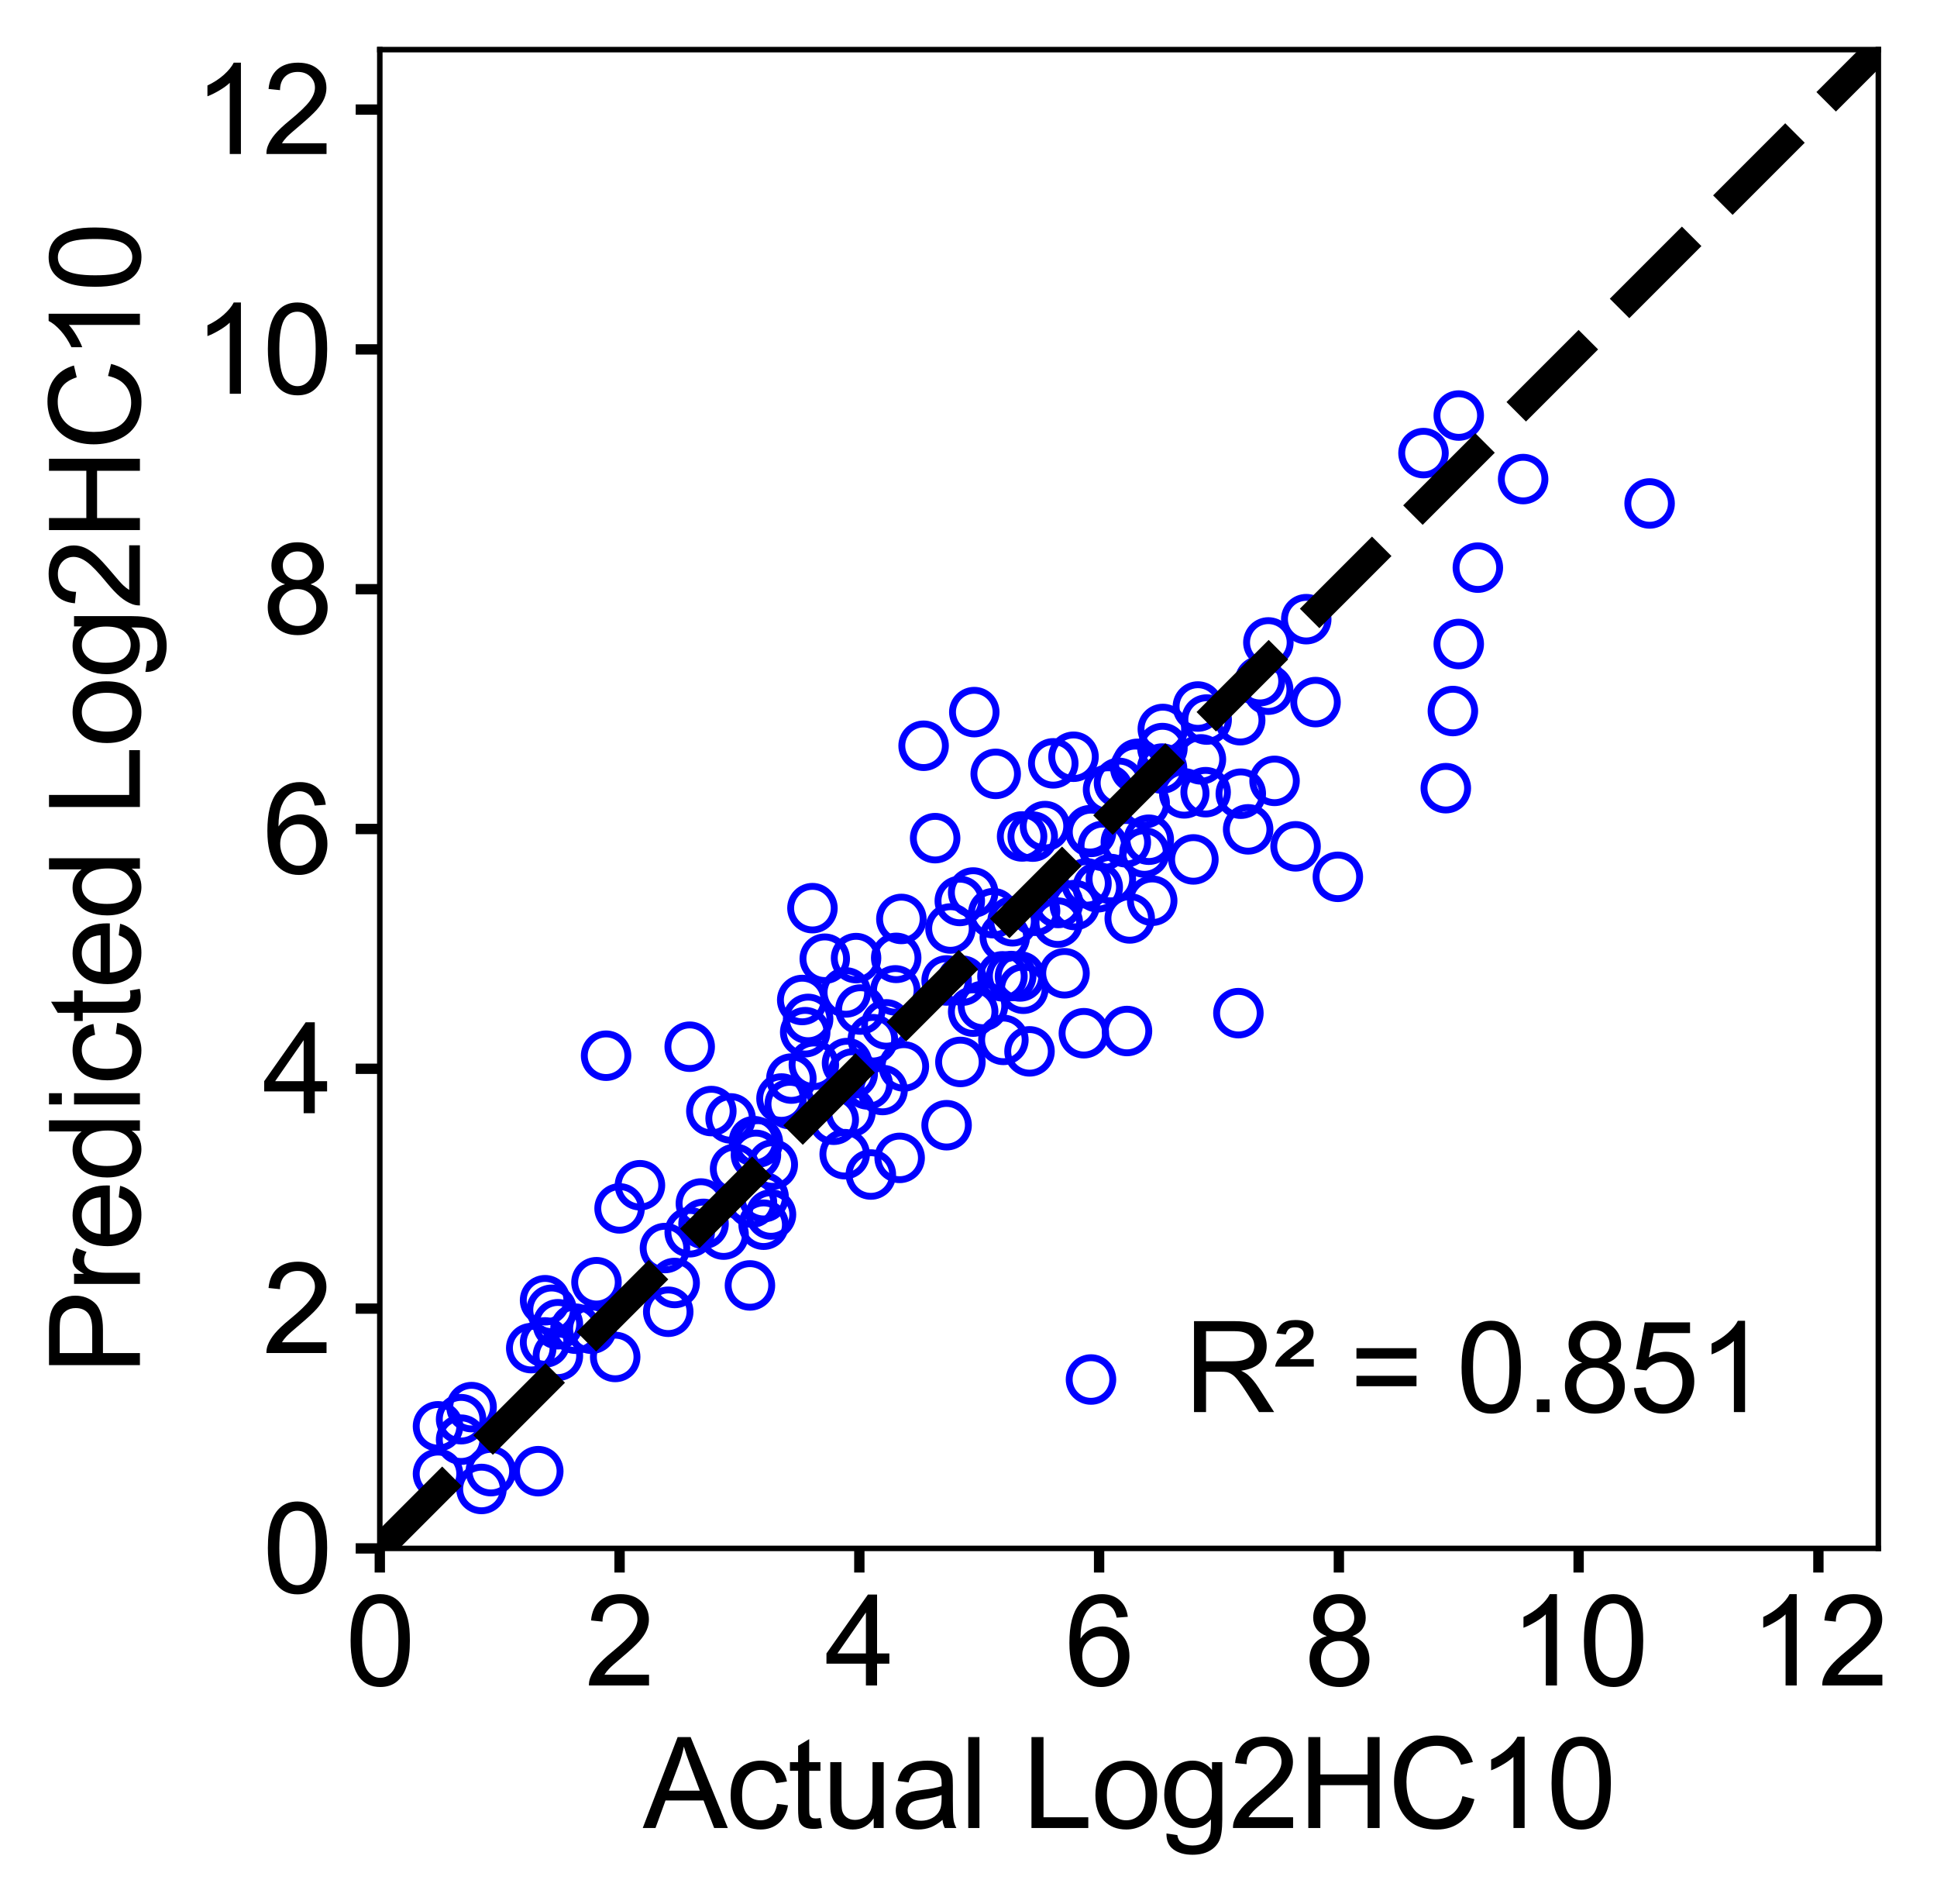 <?xml version="1.0" encoding="utf-8" standalone="no"?>
<!DOCTYPE svg PUBLIC "-//W3C//DTD SVG 1.1//EN"
  "http://www.w3.org/Graphics/SVG/1.1/DTD/svg11.dtd">
<svg height="276.193pt" version="1.1" viewBox="0 0 281.063 276.193" width="281.063pt" xmlns="http://www.w3.org/2000/svg" xmlns:xlink="http://www.w3.org/1999/xlink">
 <defs>
  <style type="text/css">*{stroke-linecap:butt;stroke-linejoin:round;}</style>
 </defs>
 <g id="figure_1">
  <g id="patch_1">
   <path d="M 0 276.193 
L 281.063 276.193 
L 281.063 0 
L 0 0 
z
" style="fill:#ffffff;"/>
  </g>
  <g id="axes_1">
   <g id="patch_2">
    <path d="M 55.111 224.64 
L 272.551 224.64 
L 272.551 7.2 
L 55.111 7.2 
z
" style="fill:#ffffff;"/>
   </g>
   <g id="PathCollection_1">
    <defs>
     <path d="M 0 3.162 
C 0.839 3.162 1.643 2.829 2.236 2.236 
C 2.829 1.643 3.162 0.839 3.162 -0 
C 3.162 -0.839 2.829 -1.643 2.236 -2.236 
C 1.643 -2.829 0.839 -3.162 0 -3.162 
C -0.839 -3.162 -1.643 -2.829 -2.236 -2.236 
C -2.829 -1.643 -3.162 -0.839 -3.162 0 
C -3.162 0.839 -2.829 1.643 -2.236 2.236 
C -1.643 2.829 -0.839 3.162 0 3.162 
z
" id="C0_0_48a985f18c"/>
    </defs>
    <g clip-path="url(#pee2a561f69)">
     <use style="fill:none;stroke:#0000ff;" x="144.479" xlink:href="#C0_0_48a985f18c" y="112.272"/>
    </g>
    <g clip-path="url(#pee2a561f69)">
     <use style="fill:none;stroke:#0000ff;" x="134.017" xlink:href="#C0_0_48a985f18c" y="108.193"/>
    </g>
    <g clip-path="url(#pee2a561f69)">
     <use style="fill:none;stroke:#0000ff;" x="103.218" xlink:href="#C0_0_48a985f18c" y="161.192"/>
    </g>
    <g clip-path="url(#pee2a561f69)">
     <use style="fill:none;stroke:#0000ff;" x="68.428" xlink:href="#C0_0_48a985f18c" y="204.142"/>
    </g>
    <g clip-path="url(#pee2a561f69)">
     <use style="fill:none;stroke:#0000ff;" x="189.54" xlink:href="#C0_0_48a985f18c" y="89.829"/>
    </g>
    <g clip-path="url(#pee2a561f69)">
     <use style="fill:none;stroke:#0000ff;" x="148.49" xlink:href="#C0_0_48a985f18c" y="143.446"/>
    </g>
    <g clip-path="url(#pee2a561f69)">
     <use style="fill:none;stroke:#0000ff;" x="86.551" xlink:href="#C0_0_48a985f18c" y="186.023"/>
    </g>
    <g clip-path="url(#pee2a561f69)">
     <use style="fill:none;stroke:#0000ff;" x="209.791" xlink:href="#C0_0_48a985f18c" y="114.348"/>
    </g>
    <g clip-path="url(#pee2a561f69)">
     <use style="fill:none;stroke:#0000ff;" x="117.887" xlink:href="#C0_0_48a985f18c" y="131.754"/>
    </g>
    <g clip-path="url(#pee2a561f69)">
     <use style="fill:none;stroke:#0000ff;" x="63.555" xlink:href="#C0_0_48a985f18c" y="213.823"/>
    </g>
    <g clip-path="url(#pee2a561f69)">
     <use style="fill:none;stroke:#0000ff;" x="157.27" xlink:href="#C0_0_48a985f18c" y="149.898"/>
    </g>
    <g clip-path="url(#pee2a561f69)">
     <use style="fill:none;stroke:#0000ff;" x="78.106" xlink:href="#C0_0_48a985f18c" y="213.437"/>
    </g>
    <g clip-path="url(#pee2a561f69)">
     <use style="fill:none;stroke:#0000ff;" x="206.553" xlink:href="#C0_0_48a985f18c" y="65.735"/>
    </g>
    <g clip-path="url(#pee2a561f69)">
     <use style="fill:none;stroke:#0000ff;" x="210.816" xlink:href="#C0_0_48a985f18c" y="103.156"/>
    </g>
    <g clip-path="url(#pee2a561f69)">
     <use style="fill:none;stroke:#0000ff;" x="142.63" xlink:href="#C0_0_48a985f18c" y="145.933"/>
    </g>
    <g clip-path="url(#pee2a561f69)">
     <use style="fill:none;stroke:#0000ff;" x="211.668" xlink:href="#C0_0_48a985f18c" y="60.286"/>
    </g>
    <g clip-path="url(#pee2a561f69)">
     <use style="fill:none;stroke:#0000ff;" x="211.668" xlink:href="#C0_0_48a985f18c" y="93.433"/>
    </g>
    <g clip-path="url(#pee2a561f69)">
     <use style="fill:none;stroke:#0000ff;" x="163.927" xlink:href="#C0_0_48a985f18c" y="133.244"/>
    </g>
    <g clip-path="url(#pee2a561f69)">
     <use style="fill:none;stroke:#0000ff;" x="159.286" xlink:href="#C0_0_48a985f18c" y="128.725"/>
    </g>
    <g clip-path="url(#pee2a561f69)">
     <use style="fill:none;stroke:#0000ff;" x="109.689" xlink:href="#C0_0_48a985f18c" y="167.548"/>
    </g>
    <g clip-path="url(#pee2a561f69)">
     <use style="fill:none;stroke:#0000ff;" x="66.906" xlink:href="#C0_0_48a985f18c" y="208.866"/>
    </g>
    <g clip-path="url(#pee2a561f69)">
     <use style="fill:none;stroke:#0000ff;" x="181.108" xlink:href="#C0_0_48a985f18c" y="120.321"/>
    </g>
    <g clip-path="url(#pee2a561f69)">
     <use style="fill:none;stroke:#0000ff;" x="120.98" xlink:href="#C0_0_48a985f18c" y="162.451"/>
    </g>
    <g clip-path="url(#pee2a561f69)">
     <use style="fill:none;stroke:#0000ff;" x="71.219" xlink:href="#C0_0_48a985f18c" y="213.431"/>
    </g>
    <g clip-path="url(#pee2a561f69)">
     <use style="fill:none;stroke:#0000ff;" x="179.694" xlink:href="#C0_0_48a985f18c" y="146.987"/>
    </g>
    <g clip-path="url(#pee2a561f69)">
     <use style="fill:none;stroke:#0000ff;" x="151.627" xlink:href="#C0_0_48a985f18c" y="119.849"/>
    </g>
    <g clip-path="url(#pee2a561f69)">
     <use style="fill:none;stroke:#0000ff;" x="141.371" xlink:href="#C0_0_48a985f18c" y="103.312"/>
    </g>
    <g clip-path="url(#pee2a561f69)">
     <use style="fill:none;stroke:#0000ff;" x="187.99" xlink:href="#C0_0_48a985f18c" y="122.785"/>
    </g>
    <g clip-path="url(#pee2a561f69)">
     <use style="fill:none;stroke:#0000ff;" x="146.923" xlink:href="#C0_0_48a985f18c" y="133.658"/>
    </g>
    <g clip-path="url(#pee2a561f69)">
     <use style="fill:none;stroke:#0000ff;" x="153.537" xlink:href="#C0_0_48a985f18c" y="131.003"/>
    </g>
    <g clip-path="url(#pee2a561f69)">
     <use style="fill:none;stroke:#0000ff;" x="106.661" xlink:href="#C0_0_48a985f18c" y="169.573"/>
    </g>
    <g clip-path="url(#pee2a561f69)">
     <use style="fill:none;stroke:#0000ff;" x="118.092" xlink:href="#C0_0_48a985f18c" y="154.475"/>
    </g>
    <g clip-path="url(#pee2a561f69)">
     <use style="fill:none;stroke:#0000ff;" x="139.356" xlink:href="#C0_0_48a985f18c" y="154.064"/>
    </g>
    <g clip-path="url(#pee2a561f69)">
     <use style="fill:none;stroke:#0000ff;" x="137.916" xlink:href="#C0_0_48a985f18c" y="134.706"/>
    </g>
    <g clip-path="url(#pee2a561f69)">
     <use style="fill:none;stroke:#0000ff;" x="158.154" xlink:href="#C0_0_48a985f18c" y="120.447"/>
    </g>
    <g clip-path="url(#pee2a561f69)">
     <use style="fill:none;stroke:#0000ff;" x="79.091" xlink:href="#C0_0_48a985f18c" y="188.636"/>
    </g>
    <g clip-path="url(#pee2a561f69)">
     <use style="fill:none;stroke:#0000ff;" x="89.266" xlink:href="#C0_0_48a985f18c" y="196.865"/>
    </g>
    <g clip-path="url(#pee2a561f69)">
     <use style="fill:none;stroke:#0000ff;" x="137.354" xlink:href="#C0_0_48a985f18c" y="142.242"/>
    </g>
    <g clip-path="url(#pee2a561f69)">
     <use style="fill:none;stroke:#0000ff;" x="119.673" xlink:href="#C0_0_48a985f18c" y="139.09"/>
    </g>
    <g clip-path="url(#pee2a561f69)">
     <use style="fill:none;stroke:#0000ff;" x="126.361" xlink:href="#C0_0_48a985f18c" y="170.398"/>
    </g>
    <g clip-path="url(#pee2a561f69)">
     <use style="fill:none;stroke:#0000ff;" x="174.942" xlink:href="#C0_0_48a985f18c" y="114.929"/>
    </g>
    <g clip-path="url(#pee2a561f69)">
     <use style="fill:none;stroke:#0000ff;" x="166.692" xlink:href="#C0_0_48a985f18c" y="121.825"/>
    </g>
    <g clip-path="url(#pee2a561f69)">
     <use style="fill:none;stroke:#0000ff;" x="160.026" xlink:href="#C0_0_48a985f18c" y="122.72"/>
    </g>
    <g clip-path="url(#pee2a561f69)">
     <use style="fill:none;stroke:#0000ff;" x="149.85" xlink:href="#C0_0_48a985f18c" y="121.375"/>
    </g>
    <g clip-path="url(#pee2a561f69)">
     <use style="fill:none;stroke:#0000ff;" x="145.798" xlink:href="#C0_0_48a985f18c" y="135.948"/>
    </g>
    <g clip-path="url(#pee2a561f69)">
     <use style="fill:none;stroke:#0000ff;" x="131.155" xlink:href="#C0_0_48a985f18c" y="154.719"/>
    </g>
    <g clip-path="url(#pee2a561f69)">
     <use style="fill:none;stroke:#0000ff;" x="184.014" xlink:href="#C0_0_48a985f18c" y="100.056"/>
    </g>
    <g clip-path="url(#pee2a561f69)">
     <use style="fill:none;stroke:#0000ff;" x="179.955" xlink:href="#C0_0_48a985f18c" y="104.488"/>
    </g>
    <g clip-path="url(#pee2a561f69)">
     <use style="fill:none;stroke:#0000ff;" x="152.831" xlink:href="#C0_0_48a985f18c" y="110.745"/>
    </g>
    <g clip-path="url(#pee2a561f69)">
     <use style="fill:none;stroke:#0000ff;" x="128.063" xlink:href="#C0_0_48a985f18c" y="158.137"/>
    </g>
    <g clip-path="url(#pee2a561f69)">
     <use style="fill:none;stroke:#0000ff;" x="214.44" xlink:href="#C0_0_48a985f18c" y="82.351"/>
    </g>
    <g clip-path="url(#pee2a561f69)">
     <use style="fill:none;stroke:#0000ff;" x="239.361" xlink:href="#C0_0_48a985f18c" y="73.041"/>
    </g>
    <g clip-path="url(#pee2a561f69)">
     <use style="fill:none;stroke:#0000ff;" x="221.01" xlink:href="#C0_0_48a985f18c" y="69.505"/>
    </g>
    <g clip-path="url(#pee2a561f69)">
     <use style="fill:none;stroke:#0000ff;" x="144.12" xlink:href="#C0_0_48a985f18c" y="132.482"/>
    </g>
    <g clip-path="url(#pee2a561f69)">
     <use style="fill:none;stroke:#0000ff;" x="117.262" xlink:href="#C0_0_48a985f18c" y="147.823"/>
    </g>
    <g clip-path="url(#pee2a561f69)">
     <use style="fill:none;stroke:#0000ff;" x="130.789" xlink:href="#C0_0_48a985f18c" y="133.32"/>
    </g>
    <g clip-path="url(#pee2a561f69)">
     <use style="fill:none;stroke:#0000ff;" x="124.217" xlink:href="#C0_0_48a985f18c" y="139.001"/>
    </g>
    <g clip-path="url(#pee2a561f69)">
     <use style="fill:none;stroke:#0000ff;" x="114.595" xlink:href="#C0_0_48a985f18c" y="160.178"/>
    </g>
    <g clip-path="url(#pee2a561f69)">
     <use style="fill:none;stroke:#0000ff;" x="153.487" xlink:href="#C0_0_48a985f18c" y="133.852"/>
    </g>
    <g clip-path="url(#pee2a561f69)">
     <use style="fill:none;stroke:#0000ff;" x="100.077" xlink:href="#C0_0_48a985f18c" y="178.772"/>
    </g>
    <g clip-path="url(#pee2a561f69)">
     <use style="fill:none;stroke:#0000ff;" x="110.804" xlink:href="#C0_0_48a985f18c" y="177.678"/>
    </g>
    <g clip-path="url(#pee2a561f69)">
     <use style="fill:none;stroke:#0000ff;" x="161.188" xlink:href="#C0_0_48a985f18c" y="127.528"/>
    </g>
    <g clip-path="url(#pee2a561f69)">
     <use style="fill:none;stroke:#0000ff;" x="173.165" xlink:href="#C0_0_48a985f18c" y="124.682"/>
    </g>
    <g clip-path="url(#pee2a561f69)">
     <use style="fill:none;stroke:#0000ff;" x="171.835" xlink:href="#C0_0_48a985f18c" y="115.1"/>
    </g>
    <g clip-path="url(#pee2a561f69)">
     <use style="fill:none;stroke:#0000ff;" x="168.617" xlink:href="#C0_0_48a985f18c" y="111.505"/>
    </g>
    <g clip-path="url(#pee2a561f69)">
     <use style="fill:none;stroke:#0000ff;" x="148.307" xlink:href="#C0_0_48a985f18c" y="121.351"/>
    </g>
    <g clip-path="url(#pee2a561f69)">
     <use style="fill:none;stroke:#0000ff;" x="125.916" xlink:href="#C0_0_48a985f18c" y="157.329"/>
    </g>
    <g clip-path="url(#pee2a561f69)">
     <use style="fill:none;stroke:#0000ff;" x="110.804" xlink:href="#C0_0_48a985f18c" y="173.683"/>
    </g>
    <g clip-path="url(#pee2a561f69)">
     <use style="fill:none;stroke:#0000ff;" x="137.354" xlink:href="#C0_0_48a985f18c" y="163.244"/>
    </g>
    <g clip-path="url(#pee2a561f69)">
     <use style="fill:none;stroke:#0000ff;" x="190.888" xlink:href="#C0_0_48a985f18c" y="101.859"/>
    </g>
    <g clip-path="url(#pee2a561f69)">
     <use style="fill:none;stroke:#0000ff;" x="113.394" xlink:href="#C0_0_48a985f18c" y="159.371"/>
    </g>
    <g clip-path="url(#pee2a561f69)">
     <use style="fill:none;stroke:#0000ff;" x="66.906" xlink:href="#C0_0_48a985f18c" y="205.893"/>
    </g>
    <g clip-path="url(#pee2a561f69)">
     <use style="fill:none;stroke:#0000ff;" x="116.404" xlink:href="#C0_0_48a985f18c" y="145.078"/>
    </g>
    <g clip-path="url(#pee2a561f69)">
     <use style="fill:none;stroke:#0000ff;" x="184.941" xlink:href="#C0_0_48a985f18c" y="113.288"/>
    </g>
    <g clip-path="url(#pee2a561f69)">
     <use style="fill:none;stroke:#0000ff;" x="168.726" xlink:href="#C0_0_48a985f18c" y="105.758"/>
    </g>
    <g clip-path="url(#pee2a561f69)">
     <use style="fill:none;stroke:#0000ff;" x="104.999" xlink:href="#C0_0_48a985f18c" y="179.115"/>
    </g>
    <g clip-path="url(#pee2a561f69)">
     <use style="fill:none;stroke:#0000ff;" x="92.858" xlink:href="#C0_0_48a985f18c" y="171.952"/>
    </g>
    <g clip-path="url(#pee2a561f69)">
     <use style="fill:none;stroke:#0000ff;" x="100.077" xlink:href="#C0_0_48a985f18c" y="151.856"/>
    </g>
    <g clip-path="url(#pee2a561f69)">
     <use style="fill:none;stroke:#0000ff;" x="63.555" xlink:href="#C0_0_48a985f18c" y="206.929"/>
    </g>
    <g clip-path="url(#pee2a561f69)">
     <use style="fill:none;stroke:#0000ff;" x="130.542" xlink:href="#C0_0_48a985f18c" y="167.985"/>
    </g>
    <g clip-path="url(#pee2a561f69)">
     <use style="fill:none;stroke:#0000ff;" x="69.862" xlink:href="#C0_0_48a985f18c" y="216.017"/>
    </g>
    <g clip-path="url(#pee2a561f69)">
     <use style="fill:none;stroke:#0000ff;" x="123.733" xlink:href="#C0_0_48a985f18c" y="155.745"/>
    </g>
    <g clip-path="url(#pee2a561f69)">
     <use style="fill:none;stroke:#0000ff;" x="122.565" xlink:href="#C0_0_48a985f18c" y="167.445"/>
    </g>
    <g clip-path="url(#pee2a561f69)">
     <use style="fill:none;stroke:#0000ff;" x="96.964" xlink:href="#C0_0_48a985f18c" y="190.308"/>
    </g>
    <g clip-path="url(#pee2a561f69)">
     <use style="fill:none;stroke:#0000ff;" x="162.369" xlink:href="#C0_0_48a985f18c" y="113.577"/>
    </g>
    <g clip-path="url(#pee2a561f69)">
     <use style="fill:none;stroke:#0000ff;" x="154.464" xlink:href="#C0_0_48a985f18c" y="141.199"/>
    </g>
    <g clip-path="url(#pee2a561f69)">
     <use style="fill:none;stroke:#0000ff;" x="80.951" xlink:href="#C0_0_48a985f18c" y="196.693"/>
    </g>
    <g clip-path="url(#pee2a561f69)">
     <use style="fill:none;stroke:#0000ff;" x="80.951" xlink:href="#C0_0_48a985f18c" y="192.119"/>
    </g>
    <g clip-path="url(#pee2a561f69)">
     <use style="fill:none;stroke:#0000ff;" x="79.091" xlink:href="#C0_0_48a985f18c" y="194.757"/>
    </g>
    <g clip-path="url(#pee2a561f69)">
     <use style="fill:none;stroke:#0000ff;" x="141.209" xlink:href="#C0_0_48a985f18c" y="129.485"/>
    </g>
    <g clip-path="url(#pee2a561f69)">
     <use style="fill:none;stroke:#0000ff;" x="122.905" xlink:href="#C0_0_48a985f18c" y="154.227"/>
    </g>
    <g clip-path="url(#pee2a561f69)">
     <use style="fill:none;stroke:#0000ff;" x="109.972" xlink:href="#C0_0_48a985f18c" y="165.748"/>
    </g>
    <g clip-path="url(#pee2a561f69)">
     <use style="fill:none;stroke:#0000ff;" x="124.848" xlink:href="#C0_0_48a985f18c" y="146.461"/>
    </g>
    <g clip-path="url(#pee2a561f69)">
     <use style="fill:none;stroke:#0000ff;" x="109.402" xlink:href="#C0_0_48a985f18c" y="165.558"/>
    </g>
    <g clip-path="url(#pee2a561f69)">
     <use style="fill:none;stroke:#0000ff;" x="89.902" xlink:href="#C0_0_48a985f18c" y="175.312"/>
    </g>
    <g clip-path="url(#pee2a561f69)">
     <use style="fill:none;stroke:#0000ff;" x="146.728" xlink:href="#C0_0_48a985f18c" y="141.602"/>
    </g>
    <g clip-path="url(#pee2a561f69)">
     <use style="fill:none;stroke:#0000ff;" x="128.605" xlink:href="#C0_0_48a985f18c" y="148.614"/>
    </g>
    <g clip-path="url(#pee2a561f69)">
     <use style="fill:none;stroke:#0000ff;" x="101.697" xlink:href="#C0_0_48a985f18c" y="174.604"/>
    </g>
    <g clip-path="url(#pee2a561f69)">
     <use style="fill:none;stroke:#0000ff;" x="155.951" xlink:href="#C0_0_48a985f18c" y="131.304"/>
    </g>
    <g clip-path="url(#pee2a561f69)">
     <use style="fill:none;stroke:#0000ff;" x="165.051" xlink:href="#C0_0_48a985f18c" y="110.816"/>
    </g>
    <g clip-path="url(#pee2a561f69)">
     <use style="fill:none;stroke:#0000ff;" x="139.617" xlink:href="#C0_0_48a985f18c" y="142.274"/>
    </g>
    <g clip-path="url(#pee2a561f69)">
     <use style="fill:none;stroke:#0000ff;" x="126.652" xlink:href="#C0_0_48a985f18c" y="150.765"/>
    </g>
    <g clip-path="url(#pee2a561f69)">
     <use style="fill:none;stroke:#0000ff;" x="109.112" xlink:href="#C0_0_48a985f18c" y="174.467"/>
    </g>
    <g clip-path="url(#pee2a561f69)">
     <use style="fill:none;stroke:#0000ff;" x="85.823" xlink:href="#C0_0_48a985f18c" y="192.771"/>
    </g>
    <g clip-path="url(#pee2a561f69)">
     <use style="fill:none;stroke:#0000ff;" x="129.913" xlink:href="#C0_0_48a985f18c" y="143.681"/>
    </g>
    <g clip-path="url(#pee2a561f69)">
     <use style="fill:none;stroke:#0000ff;" x="123.405" xlink:href="#C0_0_48a985f18c" y="161.345"/>
    </g>
    <g clip-path="url(#pee2a561f69)">
     <use style="fill:none;stroke:#0000ff;" x="106.01" xlink:href="#C0_0_48a985f18c" y="162.256"/>
    </g>
    <g clip-path="url(#pee2a561f69)">
     <use style="fill:none;stroke:#0000ff;" x="102.086" xlink:href="#C0_0_48a985f18c" y="177.557"/>
    </g>
    <g clip-path="url(#pee2a561f69)">
     <use style="fill:none;stroke:#0000ff;" x="83.505" xlink:href="#C0_0_48a985f18c" y="192.765"/>
    </g>
    <g clip-path="url(#pee2a561f69)">
     <use style="fill:none;stroke:#0000ff;" x="108.818" xlink:href="#C0_0_48a985f18c" y="186.487"/>
    </g>
    <g clip-path="url(#pee2a561f69)">
     <use style="fill:none;stroke:#0000ff;" x="96.486" xlink:href="#C0_0_48a985f18c" y="181.065"/>
    </g>
    <g clip-path="url(#pee2a561f69)">
     <use style="fill:none;stroke:#0000ff;" x="112.132" xlink:href="#C0_0_48a985f18c" y="168.947"/>
    </g>
    <g clip-path="url(#pee2a561f69)">
     <use style="fill:none;stroke:#0000ff;" x="97.894" xlink:href="#C0_0_48a985f18c" y="186.133"/>
    </g>
    <g clip-path="url(#pee2a561f69)">
     <use style="fill:none;stroke:#0000ff;" x="111.872" xlink:href="#C0_0_48a985f18c" y="176.195"/>
    </g>
    <g clip-path="url(#pee2a561f69)">
     <use style="fill:none;stroke:#0000ff;" x="147.999" xlink:href="#C0_0_48a985f18c" y="141.66"/>
    </g>
    <g clip-path="url(#pee2a561f69)">
     <use style="fill:none;stroke:#0000ff;" x="166.067" xlink:href="#C0_0_48a985f18c" y="123.68"/>
    </g>
    <g clip-path="url(#pee2a561f69)">
     <use style="fill:none;stroke:#0000ff;" x="174.255" xlink:href="#C0_0_48a985f18c" y="110.169"/>
    </g>
    <g clip-path="url(#pee2a561f69)">
     <use style="fill:none;stroke:#0000ff;" x="168.672" xlink:href="#C0_0_48a985f18c" y="108.53"/>
    </g>
    <g clip-path="url(#pee2a561f69)">
     <use style="fill:none;stroke:#0000ff;" x="166.097" xlink:href="#C0_0_48a985f18c" y="116.537"/>
    </g>
    <g clip-path="url(#pee2a561f69)">
     <use style="fill:none;stroke:#0000ff;" x="173.816" xlink:href="#C0_0_48a985f18c" y="102.501"/>
    </g>
    <g clip-path="url(#pee2a561f69)">
     <use style="fill:none;stroke:#0000ff;" x="149.385" xlink:href="#C0_0_48a985f18c" y="152.53"/>
    </g>
    <g clip-path="url(#pee2a561f69)">
     <use style="fill:none;stroke:#0000ff;" x="163.53" xlink:href="#C0_0_48a985f18c" y="149.578"/>
    </g>
    <g clip-path="url(#pee2a561f69)">
     <use style="fill:none;stroke:#0000ff;" x="167.188" xlink:href="#C0_0_48a985f18c" y="130.679"/>
    </g>
    <g clip-path="url(#pee2a561f69)">
     <use style="fill:none;stroke:#0000ff;" x="150.193" xlink:href="#C0_0_48a985f18c" y="132.136"/>
    </g>
    <g clip-path="url(#pee2a561f69)">
     <use style="fill:none;stroke:#0000ff;" x="180.042" xlink:href="#C0_0_48a985f18c" y="115.148"/>
    </g>
    <g clip-path="url(#pee2a561f69)">
     <use style="fill:none;stroke:#0000ff;" x="184.043" xlink:href="#C0_0_48a985f18c" y="93.203"/>
    </g>
    <g clip-path="url(#pee2a561f69)">
     <use style="fill:none;stroke:#0000ff;" x="163.362" xlink:href="#C0_0_48a985f18c" y="122.194"/>
    </g>
    <g clip-path="url(#pee2a561f69)">
     <use style="fill:none;stroke:#0000ff;" x="164.735" xlink:href="#C0_0_48a985f18c" y="111.401"/>
    </g>
    <g clip-path="url(#pee2a561f69)">
     <use style="fill:none;stroke:#0000ff;" x="175.09" xlink:href="#C0_0_48a985f18c" y="104.392"/>
    </g>
    <g clip-path="url(#pee2a561f69)">
     <use style="fill:none;stroke:#0000ff;" x="157.653" xlink:href="#C0_0_48a985f18c" y="128.155"/>
    </g>
    <g clip-path="url(#pee2a561f69)">
     <use style="fill:none;stroke:#0000ff;" x="155.77" xlink:href="#C0_0_48a985f18c" y="109.788"/>
    </g>
    <g clip-path="url(#pee2a561f69)">
     <use style="fill:none;stroke:#0000ff;" x="139.268" xlink:href="#C0_0_48a985f18c" y="130.711"/>
    </g>
    <g clip-path="url(#pee2a561f69)">
     <use style="fill:none;stroke:#0000ff;" x="182.82" xlink:href="#C0_0_48a985f18c" y="98.818"/>
    </g>
    <g clip-path="url(#pee2a561f69)">
     <use style="fill:none;stroke:#0000ff;" x="158.319" xlink:href="#C0_0_48a985f18c" y="120.693"/>
    </g>
    <g clip-path="url(#pee2a561f69)">
     <use style="fill:none;stroke:#0000ff;" x="160.781" xlink:href="#C0_0_48a985f18c" y="114.55"/>
    </g>
    <g clip-path="url(#pee2a561f69)">
     <use style="fill:none;stroke:#0000ff;" x="130.04" xlink:href="#C0_0_48a985f18c" y="138.966"/>
    </g>
    <g clip-path="url(#pee2a561f69)">
     <use style="fill:none;stroke:#0000ff;" x="116.837" xlink:href="#C0_0_48a985f18c" y="149.749"/>
    </g>
    <g clip-path="url(#pee2a561f69)">
     <use style="fill:none;stroke:#0000ff;" x="77.082" xlink:href="#C0_0_48a985f18c" y="195.585"/>
    </g>
    <g clip-path="url(#pee2a561f69)">
     <use style="fill:none;stroke:#0000ff;" x="80.038" xlink:href="#C0_0_48a985f18c" y="190.023"/>
    </g>
    <g clip-path="url(#pee2a561f69)">
     <use style="fill:none;stroke:#0000ff;" x="135.69" xlink:href="#C0_0_48a985f18c" y="121.599"/>
    </g>
    <g clip-path="url(#pee2a561f69)">
     <use style="fill:none;stroke:#0000ff;" x="114.828" xlink:href="#C0_0_48a985f18c" y="156.479"/>
    </g>
    <g clip-path="url(#pee2a561f69)">
     <use style="fill:none;stroke:#0000ff;" x="122.736" xlink:href="#C0_0_48a985f18c" y="143.981"/>
    </g>
    <g clip-path="url(#pee2a561f69)">
     <use style="fill:none;stroke:#0000ff;" x="194.125" xlink:href="#C0_0_48a985f18c" y="127.209"/>
    </g>
    <g clip-path="url(#pee2a561f69)">
     <use style="fill:none;stroke:#0000ff;" x="141.209" xlink:href="#C0_0_48a985f18c" y="146.764"/>
    </g>
    <g clip-path="url(#pee2a561f69)">
     <use style="fill:none;stroke:#0000ff;" x="145.458" xlink:href="#C0_0_48a985f18c" y="141.645"/>
    </g>
    <g clip-path="url(#pee2a561f69)">
     <use style="fill:none;stroke:#0000ff;" x="87.945" xlink:href="#C0_0_48a985f18c" y="153.161"/>
    </g>
    <g clip-path="url(#pee2a561f69)">
     <use style="fill:none;stroke:#0000ff;" x="145.595" xlink:href="#C0_0_48a985f18c" y="150.864"/>
    </g>
   </g>
   <g id="PathCollection_2"/>
   <g id="matplotlib.axis_1">
    <g id="xtick_1">
     <g id="line2d_1">
      <defs>
       <path d="M 0 0 
L 0 3.5 
" id="m3420bfc255" style="stroke:#000000;stroke-width:1.5;"/>
      </defs>
      <g>
       <use style="stroke:#000000;stroke-width:1.5;" x="55.111" xlink:href="#m3420bfc255" y="224.64"/>
      </g>
     </g>
     <g id="text_1">
      <!-- 0 -->
      <g transform="translate(50.106 244.524)scale(0.18 -0.18)">
       <defs>
        <path d="M 266 2259 
Q 266 3072 433 3567 
Q 600 4063 929 4331 
Q 1259 4600 1759 4600 
Q 2128 4600 2406 4451 
Q 2684 4303 2865 4023 
Q 3047 3744 3150 3342 
Q 3253 2941 3253 2259 
Q 3253 1453 3087 958 
Q 2922 463 2592 192 
Q 2263 -78 1759 -78 
Q 1097 -78 719 397 
Q 266 969 266 2259 
z
M 844 2259 
Q 844 1131 1108 757 
Q 1372 384 1759 384 
Q 2147 384 2411 759 
Q 2675 1134 2675 2259 
Q 2675 3391 2411 3762 
Q 2147 4134 1753 4134 
Q 1366 4134 1134 3806 
Q 844 3388 844 2259 
z
" id="ArialMT-30" transform="scale(0.016)"/>
       </defs>
       <use xlink:href="#ArialMT-30"/>
      </g>
     </g>
    </g>
    <g id="xtick_2">
     <g id="line2d_2">
      <g>
       <use style="stroke:#000000;stroke-width:1.5;" x="89.902" xlink:href="#m3420bfc255" y="224.64"/>
      </g>
     </g>
     <g id="text_2">
      <!-- 2 -->
      <g transform="translate(84.897 244.524)scale(0.18 -0.18)">
       <defs>
        <path d="M 3222 541 
L 3222 0 
L 194 0 
Q 188 203 259 391 
Q 375 700 629 1000 
Q 884 1300 1366 1694 
Q 2113 2306 2375 2664 
Q 2638 3022 2638 3341 
Q 2638 3675 2398 3904 
Q 2159 4134 1775 4134 
Q 1369 4134 1125 3890 
Q 881 3647 878 3216 
L 300 3275 
Q 359 3922 746 4261 
Q 1134 4600 1788 4600 
Q 2447 4600 2831 4234 
Q 3216 3869 3216 3328 
Q 3216 3053 3103 2787 
Q 2991 2522 2730 2228 
Q 2469 1934 1863 1422 
Q 1356 997 1212 845 
Q 1069 694 975 541 
L 3222 541 
z
" id="ArialMT-32" transform="scale(0.016)"/>
       </defs>
       <use xlink:href="#ArialMT-32"/>
      </g>
     </g>
    </g>
    <g id="xtick_3">
     <g id="line2d_3">
      <g>
       <use style="stroke:#000000;stroke-width:1.5;" x="124.692" xlink:href="#m3420bfc255" y="224.64"/>
      </g>
     </g>
     <g id="text_3">
      <!-- 4 -->
      <g transform="translate(119.687 244.524)scale(0.18 -0.18)">
       <defs>
        <path d="M 2069 0 
L 2069 1097 
L 81 1097 
L 81 1613 
L 2172 4581 
L 2631 4581 
L 2631 1613 
L 3250 1613 
L 3250 1097 
L 2631 1097 
L 2631 0 
L 2069 0 
z
M 2069 1613 
L 2069 3678 
L 634 1613 
L 2069 1613 
z
" id="ArialMT-34" transform="scale(0.016)"/>
       </defs>
       <use xlink:href="#ArialMT-34"/>
      </g>
     </g>
    </g>
    <g id="xtick_4">
     <g id="line2d_4">
      <g>
       <use style="stroke:#000000;stroke-width:1.5;" x="159.482" xlink:href="#m3420bfc255" y="224.64"/>
      </g>
     </g>
     <g id="text_4">
      <!-- 6 -->
      <g transform="translate(154.478 244.524)scale(0.18 -0.18)">
       <defs>
        <path d="M 3184 3459 
L 2625 3416 
Q 2550 3747 2413 3897 
Q 2184 4138 1850 4138 
Q 1581 4138 1378 3988 
Q 1113 3794 959 3422 
Q 806 3050 800 2363 
Q 1003 2672 1297 2822 
Q 1591 2972 1913 2972 
Q 2475 2972 2870 2558 
Q 3266 2144 3266 1488 
Q 3266 1056 3080 686 
Q 2894 316 2569 119 
Q 2244 -78 1831 -78 
Q 1128 -78 684 439 
Q 241 956 241 2144 
Q 241 3472 731 4075 
Q 1159 4600 1884 4600 
Q 2425 4600 2770 4297 
Q 3116 3994 3184 3459 
z
M 888 1484 
Q 888 1194 1011 928 
Q 1134 663 1356 523 
Q 1578 384 1822 384 
Q 2178 384 2434 671 
Q 2691 959 2691 1453 
Q 2691 1928 2437 2201 
Q 2184 2475 1800 2475 
Q 1419 2475 1153 2201 
Q 888 1928 888 1484 
z
" id="ArialMT-36" transform="scale(0.016)"/>
       </defs>
       <use xlink:href="#ArialMT-36"/>
      </g>
     </g>
    </g>
    <g id="xtick_5">
     <g id="line2d_5">
      <g>
       <use style="stroke:#000000;stroke-width:1.5;" x="194.273" xlink:href="#m3420bfc255" y="224.64"/>
      </g>
     </g>
     <g id="text_5">
      <!-- 8 -->
      <g transform="translate(189.268 244.524)scale(0.18 -0.18)">
       <defs>
        <path d="M 1131 2484 
Q 781 2613 612 2850 
Q 444 3088 444 3419 
Q 444 3919 803 4259 
Q 1163 4600 1759 4600 
Q 2359 4600 2725 4251 
Q 3091 3903 3091 3403 
Q 3091 3084 2923 2848 
Q 2756 2613 2416 2484 
Q 2838 2347 3058 2040 
Q 3278 1734 3278 1309 
Q 3278 722 2862 322 
Q 2447 -78 1769 -78 
Q 1091 -78 675 323 
Q 259 725 259 1325 
Q 259 1772 486 2073 
Q 713 2375 1131 2484 
z
M 1019 3438 
Q 1019 3113 1228 2906 
Q 1438 2700 1772 2700 
Q 2097 2700 2305 2904 
Q 2513 3109 2513 3406 
Q 2513 3716 2298 3927 
Q 2084 4138 1766 4138 
Q 1444 4138 1231 3931 
Q 1019 3725 1019 3438 
z
M 838 1322 
Q 838 1081 952 856 
Q 1066 631 1291 507 
Q 1516 384 1775 384 
Q 2178 384 2440 643 
Q 2703 903 2703 1303 
Q 2703 1709 2433 1975 
Q 2163 2241 1756 2241 
Q 1359 2241 1098 1978 
Q 838 1716 838 1322 
z
" id="ArialMT-38" transform="scale(0.016)"/>
       </defs>
       <use xlink:href="#ArialMT-38"/>
      </g>
     </g>
    </g>
    <g id="xtick_6">
     <g id="line2d_6">
      <g>
       <use style="stroke:#000000;stroke-width:1.5;" x="229.063" xlink:href="#m3420bfc255" y="224.64"/>
      </g>
     </g>
     <g id="text_6">
      <!-- 10 -->
      <g transform="translate(219.054 244.524)scale(0.18 -0.18)">
       <defs>
        <path d="M 2384 0 
L 1822 0 
L 1822 3584 
Q 1619 3391 1289 3197 
Q 959 3003 697 2906 
L 697 3450 
Q 1169 3672 1522 3987 
Q 1875 4303 2022 4600 
L 2384 4600 
L 2384 0 
z
" id="ArialMT-31" transform="scale(0.016)"/>
       </defs>
       <use xlink:href="#ArialMT-31"/>
       <use x="55.615" xlink:href="#ArialMT-30"/>
      </g>
     </g>
    </g>
    <g id="xtick_7">
     <g id="line2d_7">
      <g>
       <use style="stroke:#000000;stroke-width:1.5;" x="263.854" xlink:href="#m3420bfc255" y="224.64"/>
      </g>
     </g>
     <g id="text_7">
      <!-- 12 -->
      <g transform="translate(253.844 244.524)scale(0.18 -0.18)">
       <use xlink:href="#ArialMT-31"/>
       <use x="55.615" xlink:href="#ArialMT-32"/>
      </g>
     </g>
    </g>
    <g id="text_8">
     <!-- Actual Log2HC10 -->
     <g transform="translate(93.29 265.205)scale(0.18 -0.18)">
      <defs>
       <path d="M -9 0 
L 1750 4581 
L 2403 4581 
L 4278 0 
L 3588 0 
L 3053 1388 
L 1138 1388 
L 634 0 
L -9 0 
z
M 1313 1881 
L 2866 1881 
L 2388 3150 
Q 2169 3728 2063 4100 
Q 1975 3659 1816 3225 
L 1313 1881 
z
" id="ArialMT-41" transform="scale(0.016)"/>
       <path d="M 2588 1216 
L 3141 1144 
Q 3050 572 2676 248 
Q 2303 -75 1759 -75 
Q 1078 -75 664 370 
Q 250 816 250 1647 
Q 250 2184 428 2587 
Q 606 2991 970 3192 
Q 1334 3394 1763 3394 
Q 2303 3394 2647 3120 
Q 2991 2847 3088 2344 
L 2541 2259 
Q 2463 2594 2264 2762 
Q 2066 2931 1784 2931 
Q 1359 2931 1093 2626 
Q 828 2322 828 1663 
Q 828 994 1084 691 
Q 1341 388 1753 388 
Q 2084 388 2306 591 
Q 2528 794 2588 1216 
z
" id="ArialMT-63" transform="scale(0.016)"/>
       <path d="M 1650 503 
L 1731 6 
Q 1494 -44 1306 -44 
Q 1000 -44 831 53 
Q 663 150 594 308 
Q 525 466 525 972 
L 525 2881 
L 113 2881 
L 113 3319 
L 525 3319 
L 525 4141 
L 1084 4478 
L 1084 3319 
L 1650 3319 
L 1650 2881 
L 1084 2881 
L 1084 941 
Q 1084 700 1114 631 
Q 1144 563 1211 522 
Q 1278 481 1403 481 
Q 1497 481 1650 503 
z
" id="ArialMT-74" transform="scale(0.016)"/>
       <path d="M 2597 0 
L 2597 488 
Q 2209 -75 1544 -75 
Q 1250 -75 995 37 
Q 741 150 617 320 
Q 494 491 444 738 
Q 409 903 409 1263 
L 409 3319 
L 972 3319 
L 972 1478 
Q 972 1038 1006 884 
Q 1059 663 1231 536 
Q 1403 409 1656 409 
Q 1909 409 2131 539 
Q 2353 669 2445 892 
Q 2538 1116 2538 1541 
L 2538 3319 
L 3100 3319 
L 3100 0 
L 2597 0 
z
" id="ArialMT-75" transform="scale(0.016)"/>
       <path d="M 2588 409 
Q 2275 144 1986 34 
Q 1697 -75 1366 -75 
Q 819 -75 525 192 
Q 231 459 231 875 
Q 231 1119 342 1320 
Q 453 1522 633 1644 
Q 813 1766 1038 1828 
Q 1203 1872 1538 1913 
Q 2219 1994 2541 2106 
Q 2544 2222 2544 2253 
Q 2544 2597 2384 2738 
Q 2169 2928 1744 2928 
Q 1347 2928 1158 2789 
Q 969 2650 878 2297 
L 328 2372 
Q 403 2725 575 2942 
Q 747 3159 1072 3276 
Q 1397 3394 1825 3394 
Q 2250 3394 2515 3294 
Q 2781 3194 2906 3042 
Q 3031 2891 3081 2659 
Q 3109 2516 3109 2141 
L 3109 1391 
Q 3109 606 3145 398 
Q 3181 191 3288 0 
L 2700 0 
Q 2613 175 2588 409 
z
M 2541 1666 
Q 2234 1541 1622 1453 
Q 1275 1403 1131 1340 
Q 988 1278 909 1158 
Q 831 1038 831 891 
Q 831 666 1001 516 
Q 1172 366 1500 366 
Q 1825 366 2078 508 
Q 2331 650 2450 897 
Q 2541 1088 2541 1459 
L 2541 1666 
z
" id="ArialMT-61" transform="scale(0.016)"/>
       <path d="M 409 0 
L 409 4581 
L 972 4581 
L 972 0 
L 409 0 
z
" id="ArialMT-6c" transform="scale(0.016)"/>
       <path id="ArialMT-20" transform="scale(0.016)"/>
       <path d="M 469 0 
L 469 4581 
L 1075 4581 
L 1075 541 
L 3331 541 
L 3331 0 
L 469 0 
z
" id="ArialMT-4c" transform="scale(0.016)"/>
       <path d="M 213 1659 
Q 213 2581 725 3025 
Q 1153 3394 1769 3394 
Q 2453 3394 2887 2945 
Q 3322 2497 3322 1706 
Q 3322 1066 3130 698 
Q 2938 331 2570 128 
Q 2203 -75 1769 -75 
Q 1072 -75 642 372 
Q 213 819 213 1659 
z
M 791 1659 
Q 791 1022 1069 705 
Q 1347 388 1769 388 
Q 2188 388 2466 706 
Q 2744 1025 2744 1678 
Q 2744 2294 2464 2611 
Q 2184 2928 1769 2928 
Q 1347 2928 1069 2612 
Q 791 2297 791 1659 
z
" id="ArialMT-6f" transform="scale(0.016)"/>
       <path d="M 319 -275 
L 866 -356 
Q 900 -609 1056 -725 
Q 1266 -881 1628 -881 
Q 2019 -881 2231 -725 
Q 2444 -569 2519 -288 
Q 2563 -116 2559 434 
Q 2191 0 1641 0 
Q 956 0 581 494 
Q 206 988 206 1678 
Q 206 2153 378 2554 
Q 550 2956 876 3175 
Q 1203 3394 1644 3394 
Q 2231 3394 2613 2919 
L 2613 3319 
L 3131 3319 
L 3131 450 
Q 3131 -325 2973 -648 
Q 2816 -972 2473 -1159 
Q 2131 -1347 1631 -1347 
Q 1038 -1347 672 -1080 
Q 306 -813 319 -275 
z
M 784 1719 
Q 784 1066 1043 766 
Q 1303 466 1694 466 
Q 2081 466 2343 764 
Q 2606 1063 2606 1700 
Q 2606 2309 2336 2618 
Q 2066 2928 1684 2928 
Q 1309 2928 1046 2623 
Q 784 2319 784 1719 
z
" id="ArialMT-67" transform="scale(0.016)"/>
       <path d="M 513 0 
L 513 4581 
L 1119 4581 
L 1119 2700 
L 3500 2700 
L 3500 4581 
L 4106 4581 
L 4106 0 
L 3500 0 
L 3500 2159 
L 1119 2159 
L 1119 0 
L 513 0 
z
" id="ArialMT-48" transform="scale(0.016)"/>
       <path d="M 3763 1606 
L 4369 1453 
Q 4178 706 3683 314 
Q 3188 -78 2472 -78 
Q 1731 -78 1267 223 
Q 803 525 561 1097 
Q 319 1669 319 2325 
Q 319 3041 592 3573 
Q 866 4106 1370 4382 
Q 1875 4659 2481 4659 
Q 3169 4659 3637 4309 
Q 4106 3959 4291 3325 
L 3694 3184 
Q 3534 3684 3231 3912 
Q 2928 4141 2469 4141 
Q 1941 4141 1586 3887 
Q 1231 3634 1087 3207 
Q 944 2781 944 2328 
Q 944 1744 1114 1308 
Q 1284 872 1643 656 
Q 2003 441 2422 441 
Q 2931 441 3284 734 
Q 3638 1028 3763 1606 
z
" id="ArialMT-43" transform="scale(0.016)"/>
      </defs>
      <use xlink:href="#ArialMT-41"/>
      <use x="66.699" xlink:href="#ArialMT-63"/>
      <use x="116.699" xlink:href="#ArialMT-74"/>
      <use x="144.482" xlink:href="#ArialMT-75"/>
      <use x="200.098" xlink:href="#ArialMT-61"/>
      <use x="255.713" xlink:href="#ArialMT-6c"/>
      <use x="277.93" xlink:href="#ArialMT-20"/>
      <use x="305.713" xlink:href="#ArialMT-4c"/>
      <use x="361.328" xlink:href="#ArialMT-6f"/>
      <use x="416.943" xlink:href="#ArialMT-67"/>
      <use x="472.559" xlink:href="#ArialMT-32"/>
      <use x="528.174" xlink:href="#ArialMT-48"/>
      <use x="600.391" xlink:href="#ArialMT-43"/>
      <use x="672.607" xlink:href="#ArialMT-31"/>
      <use x="728.223" xlink:href="#ArialMT-30"/>
     </g>
    </g>
   </g>
   <g id="matplotlib.axis_2">
    <g id="ytick_1">
     <g id="line2d_8">
      <defs>
       <path d="M 0 0 
L -3.5 0 
" id="md1f19b73e4" style="stroke:#000000;stroke-width:1.5;"/>
      </defs>
      <g>
       <use style="stroke:#000000;stroke-width:1.5;" x="55.111" xlink:href="#md1f19b73e4" y="224.64"/>
      </g>
     </g>
     <g id="text_9">
      <!-- 0 -->
      <g transform="translate(38.102 231.082)scale(0.18 -0.18)">
       <use xlink:href="#ArialMT-30"/>
      </g>
     </g>
    </g>
    <g id="ytick_2">
     <g id="line2d_9">
      <g>
       <use style="stroke:#000000;stroke-width:1.5;" x="55.111" xlink:href="#md1f19b73e4" y="189.85"/>
      </g>
     </g>
     <g id="text_10">
      <!-- 2 -->
      <g transform="translate(38.102 196.292)scale(0.18 -0.18)">
       <use xlink:href="#ArialMT-32"/>
      </g>
     </g>
    </g>
    <g id="ytick_3">
     <g id="line2d_10">
      <g>
       <use style="stroke:#000000;stroke-width:1.5;" x="55.111" xlink:href="#md1f19b73e4" y="155.059"/>
      </g>
     </g>
     <g id="text_11">
      <!-- 4 -->
      <g transform="translate(38.102 161.501)scale(0.18 -0.18)">
       <use xlink:href="#ArialMT-34"/>
      </g>
     </g>
    </g>
    <g id="ytick_4">
     <g id="line2d_11">
      <g>
       <use style="stroke:#000000;stroke-width:1.5;" x="55.111" xlink:href="#md1f19b73e4" y="120.269"/>
      </g>
     </g>
     <g id="text_12">
      <!-- 6 -->
      <g transform="translate(38.102 126.711)scale(0.18 -0.18)">
       <use xlink:href="#ArialMT-36"/>
      </g>
     </g>
    </g>
    <g id="ytick_5">
     <g id="line2d_12">
      <g>
       <use style="stroke:#000000;stroke-width:1.5;" x="55.111" xlink:href="#md1f19b73e4" y="85.478"/>
      </g>
     </g>
     <g id="text_13">
      <!-- 8 -->
      <g transform="translate(38.102 91.92)scale(0.18 -0.18)">
       <use xlink:href="#ArialMT-38"/>
      </g>
     </g>
    </g>
    <g id="ytick_6">
     <g id="line2d_13">
      <g>
       <use style="stroke:#000000;stroke-width:1.5;" x="55.111" xlink:href="#md1f19b73e4" y="50.688"/>
      </g>
     </g>
     <g id="text_14">
      <!-- 10 -->
      <g transform="translate(28.092 57.13)scale(0.18 -0.18)">
       <use xlink:href="#ArialMT-31"/>
       <use x="55.615" xlink:href="#ArialMT-30"/>
      </g>
     </g>
    </g>
    <g id="ytick_7">
     <g id="line2d_14">
      <g>
       <use style="stroke:#000000;stroke-width:1.5;" x="55.111" xlink:href="#md1f19b73e4" y="15.898"/>
      </g>
     </g>
     <g id="text_15">
      <!-- 12 -->
      <g transform="translate(28.092 22.34)scale(0.18 -0.18)">
       <use xlink:href="#ArialMT-31"/>
       <use x="55.615" xlink:href="#ArialMT-32"/>
      </g>
     </g>
    </g>
    <g id="text_16">
     <!-- Predicted Log2HC10 -->
     <g transform="translate(20.303 199.468)rotate(-90)scale(0.18 -0.18)">
      <defs>
       <path d="M 494 0 
L 494 4581 
L 2222 4581 
Q 2678 4581 2919 4538 
Q 3256 4481 3484 4323 
Q 3713 4166 3852 3881 
Q 3991 3597 3991 3256 
Q 3991 2672 3619 2267 
Q 3247 1863 2275 1863 
L 1100 1863 
L 1100 0 
L 494 0 
z
M 1100 2403 
L 2284 2403 
Q 2872 2403 3119 2622 
Q 3366 2841 3366 3238 
Q 3366 3525 3220 3729 
Q 3075 3934 2838 4000 
Q 2684 4041 2272 4041 
L 1100 4041 
L 1100 2403 
z
" id="ArialMT-50" transform="scale(0.016)"/>
       <path d="M 416 0 
L 416 3319 
L 922 3319 
L 922 2816 
Q 1116 3169 1280 3281 
Q 1444 3394 1641 3394 
Q 1925 3394 2219 3213 
L 2025 2691 
Q 1819 2813 1613 2813 
Q 1428 2813 1281 2702 
Q 1134 2591 1072 2394 
Q 978 2094 978 1738 
L 978 0 
L 416 0 
z
" id="ArialMT-72" transform="scale(0.016)"/>
       <path d="M 2694 1069 
L 3275 997 
Q 3138 488 2766 206 
Q 2394 -75 1816 -75 
Q 1088 -75 661 373 
Q 234 822 234 1631 
Q 234 2469 665 2931 
Q 1097 3394 1784 3394 
Q 2450 3394 2872 2941 
Q 3294 2488 3294 1666 
Q 3294 1616 3291 1516 
L 816 1516 
Q 847 969 1125 678 
Q 1403 388 1819 388 
Q 2128 388 2347 550 
Q 2566 713 2694 1069 
z
M 847 1978 
L 2700 1978 
Q 2663 2397 2488 2606 
Q 2219 2931 1791 2931 
Q 1403 2931 1139 2672 
Q 875 2413 847 1978 
z
" id="ArialMT-65" transform="scale(0.016)"/>
       <path d="M 2575 0 
L 2575 419 
Q 2259 -75 1647 -75 
Q 1250 -75 917 144 
Q 584 363 401 755 
Q 219 1147 219 1656 
Q 219 2153 384 2558 
Q 550 2963 881 3178 
Q 1213 3394 1622 3394 
Q 1922 3394 2156 3267 
Q 2391 3141 2538 2938 
L 2538 4581 
L 3097 4581 
L 3097 0 
L 2575 0 
z
M 797 1656 
Q 797 1019 1065 703 
Q 1334 388 1700 388 
Q 2069 388 2326 689 
Q 2584 991 2584 1609 
Q 2584 2291 2321 2609 
Q 2059 2928 1675 2928 
Q 1300 2928 1048 2622 
Q 797 2316 797 1656 
z
" id="ArialMT-64" transform="scale(0.016)"/>
       <path d="M 425 3934 
L 425 4581 
L 988 4581 
L 988 3934 
L 425 3934 
z
M 425 0 
L 425 3319 
L 988 3319 
L 988 0 
L 425 0 
z
" id="ArialMT-69" transform="scale(0.016)"/>
      </defs>
      <use xlink:href="#ArialMT-50"/>
      <use x="66.699" xlink:href="#ArialMT-72"/>
      <use x="100" xlink:href="#ArialMT-65"/>
      <use x="155.615" xlink:href="#ArialMT-64"/>
      <use x="211.23" xlink:href="#ArialMT-69"/>
      <use x="233.447" xlink:href="#ArialMT-63"/>
      <use x="283.447" xlink:href="#ArialMT-74"/>
      <use x="311.23" xlink:href="#ArialMT-65"/>
      <use x="366.846" xlink:href="#ArialMT-64"/>
      <use x="422.461" xlink:href="#ArialMT-20"/>
      <use x="450.244" xlink:href="#ArialMT-4c"/>
      <use x="505.859" xlink:href="#ArialMT-6f"/>
      <use x="561.475" xlink:href="#ArialMT-67"/>
      <use x="617.09" xlink:href="#ArialMT-32"/>
      <use x="672.705" xlink:href="#ArialMT-48"/>
      <use x="744.922" xlink:href="#ArialMT-43"/>
      <use x="817.139" xlink:href="#ArialMT-31"/>
      <use x="872.754" xlink:href="#ArialMT-30"/>
     </g>
    </g>
   </g>
   <g id="line2d_15">
    <path clip-path="url(#pee2a561f69)" d="M 55.111 224.64 
L 272.551 7.2 
" style="fill:none;stroke:#000000;stroke-dasharray:14.8,6.4;stroke-dashoffset:0;stroke-width:4;"/>
   </g>
   <g id="patch_3">
    <path d="M 55.111 224.64 
L 55.111 7.2 
" style="fill:none;stroke:#000000;stroke-linecap:square;stroke-linejoin:miter;stroke-width:0.8;"/>
   </g>
   <g id="patch_4">
    <path d="M 272.551 224.64 
L 272.551 7.2 
" style="fill:none;stroke:#000000;stroke-linecap:square;stroke-linejoin:miter;stroke-width:0.8;"/>
   </g>
   <g id="patch_5">
    <path d="M 55.111 224.64 
L 272.551 224.64 
" style="fill:none;stroke:#000000;stroke-linecap:square;stroke-linejoin:miter;stroke-width:0.8;"/>
   </g>
   <g id="patch_6">
    <path d="M 55.111 7.2 
L 272.551 7.2 
" style="fill:none;stroke:#000000;stroke-linecap:square;stroke-linejoin:miter;stroke-width:0.8;"/>
   </g>
   <g id="legend_1">
    <g id="PathCollection_3">
     <path d="M 158.305 203.3 
C 159.143 203.3 159.948 202.967 160.541 202.374 
C 161.134 201.781 161.467 200.976 161.467 200.137 
C 161.467 199.299 161.134 198.494 160.541 197.901 
C 159.948 197.308 159.143 196.975 158.305 196.975 
C 157.466 196.975 156.662 197.308 156.069 197.901 
C 155.476 198.494 155.142 199.299 155.142 200.137 
C 155.142 200.976 155.476 201.781 156.069 202.374 
C 156.662 202.967 157.466 203.3 158.305 203.3 
z
" style="fill:none;stroke:#0000ff;"/>
    </g>
    <g id="text_17">
     <!-- R² = 0.851 -->
     <g transform="translate(171.805 204.863)scale(0.18 -0.18)">
      <defs>
       <path d="M 503 0 
L 503 4581 
L 2534 4581 
Q 3147 4581 3465 4457 
Q 3784 4334 3975 4021 
Q 4166 3709 4166 3331 
Q 4166 2844 3850 2509 
Q 3534 2175 2875 2084 
Q 3116 1969 3241 1856 
Q 3506 1613 3744 1247 
L 4541 0 
L 3778 0 
L 3172 953 
Q 2906 1366 2734 1584 
Q 2563 1803 2427 1890 
Q 2291 1978 2150 2013 
Q 2047 2034 1813 2034 
L 1109 2034 
L 1109 0 
L 503 0 
z
M 1109 2559 
L 2413 2559 
Q 2828 2559 3062 2645 
Q 3297 2731 3419 2920 
Q 3541 3109 3541 3331 
Q 3541 3656 3305 3865 
Q 3069 4075 2559 4075 
L 1109 4075 
L 1109 2559 
z
" id="ArialMT-52" transform="scale(0.016)"/>
       <path d="M 78 2291 
Q 97 2469 225 2647 
Q 422 2916 872 3242 
Q 1322 3569 1406 3663 
Q 1522 3791 1522 3925 
Q 1522 4075 1412 4172 
Q 1303 4269 1091 4269 
Q 884 4269 782 4195 
Q 681 4122 616 3913 
L 144 3963 
Q 234 4309 457 4473 
Q 681 4638 1100 4638 
Q 1572 4638 1792 4453 
Q 2013 4269 2013 4003 
Q 2013 3741 1828 3506 
Q 1688 3331 1188 2972 
Q 928 2781 819 2669 
L 2025 2669 
L 2025 2291 
L 78 2291 
z
" id="ArialMT-b2" transform="scale(0.016)"/>
       <path d="M 3381 2694 
L 356 2694 
L 356 3219 
L 3381 3219 
L 3381 2694 
z
M 3381 1303 
L 356 1303 
L 356 1828 
L 3381 1828 
L 3381 1303 
z
" id="ArialMT-3d" transform="scale(0.016)"/>
       <path d="M 581 0 
L 581 641 
L 1222 641 
L 1222 0 
L 581 0 
z
" id="ArialMT-2e" transform="scale(0.016)"/>
       <path d="M 266 1200 
L 856 1250 
Q 922 819 1161 601 
Q 1400 384 1738 384 
Q 2144 384 2425 690 
Q 2706 997 2706 1503 
Q 2706 1984 2436 2262 
Q 2166 2541 1728 2541 
Q 1456 2541 1237 2417 
Q 1019 2294 894 2097 
L 366 2166 
L 809 4519 
L 3088 4519 
L 3088 3981 
L 1259 3981 
L 1013 2750 
Q 1425 3038 1878 3038 
Q 2478 3038 2890 2622 
Q 3303 2206 3303 1553 
Q 3303 931 2941 478 
Q 2500 -78 1738 -78 
Q 1113 -78 717 272 
Q 322 622 266 1200 
z
" id="ArialMT-35" transform="scale(0.016)"/>
      </defs>
      <use xlink:href="#ArialMT-52"/>
      <use x="72.217" xlink:href="#ArialMT-b2"/>
      <use x="105.518" xlink:href="#ArialMT-20"/>
      <use x="133.301" xlink:href="#ArialMT-3d"/>
      <use x="191.699" xlink:href="#ArialMT-20"/>
      <use x="219.482" xlink:href="#ArialMT-30"/>
      <use x="275.098" xlink:href="#ArialMT-2e"/>
      <use x="302.881" xlink:href="#ArialMT-38"/>
      <use x="358.496" xlink:href="#ArialMT-35"/>
      <use x="414.111" xlink:href="#ArialMT-31"/>
     </g>
    </g>
   </g>
  </g>
 </g>
 <defs>
  <clipPath id="pee2a561f69">
   <rect height="217.44" width="217.44" x="55.111" y="7.2"/>
  </clipPath>
 </defs>
</svg>
